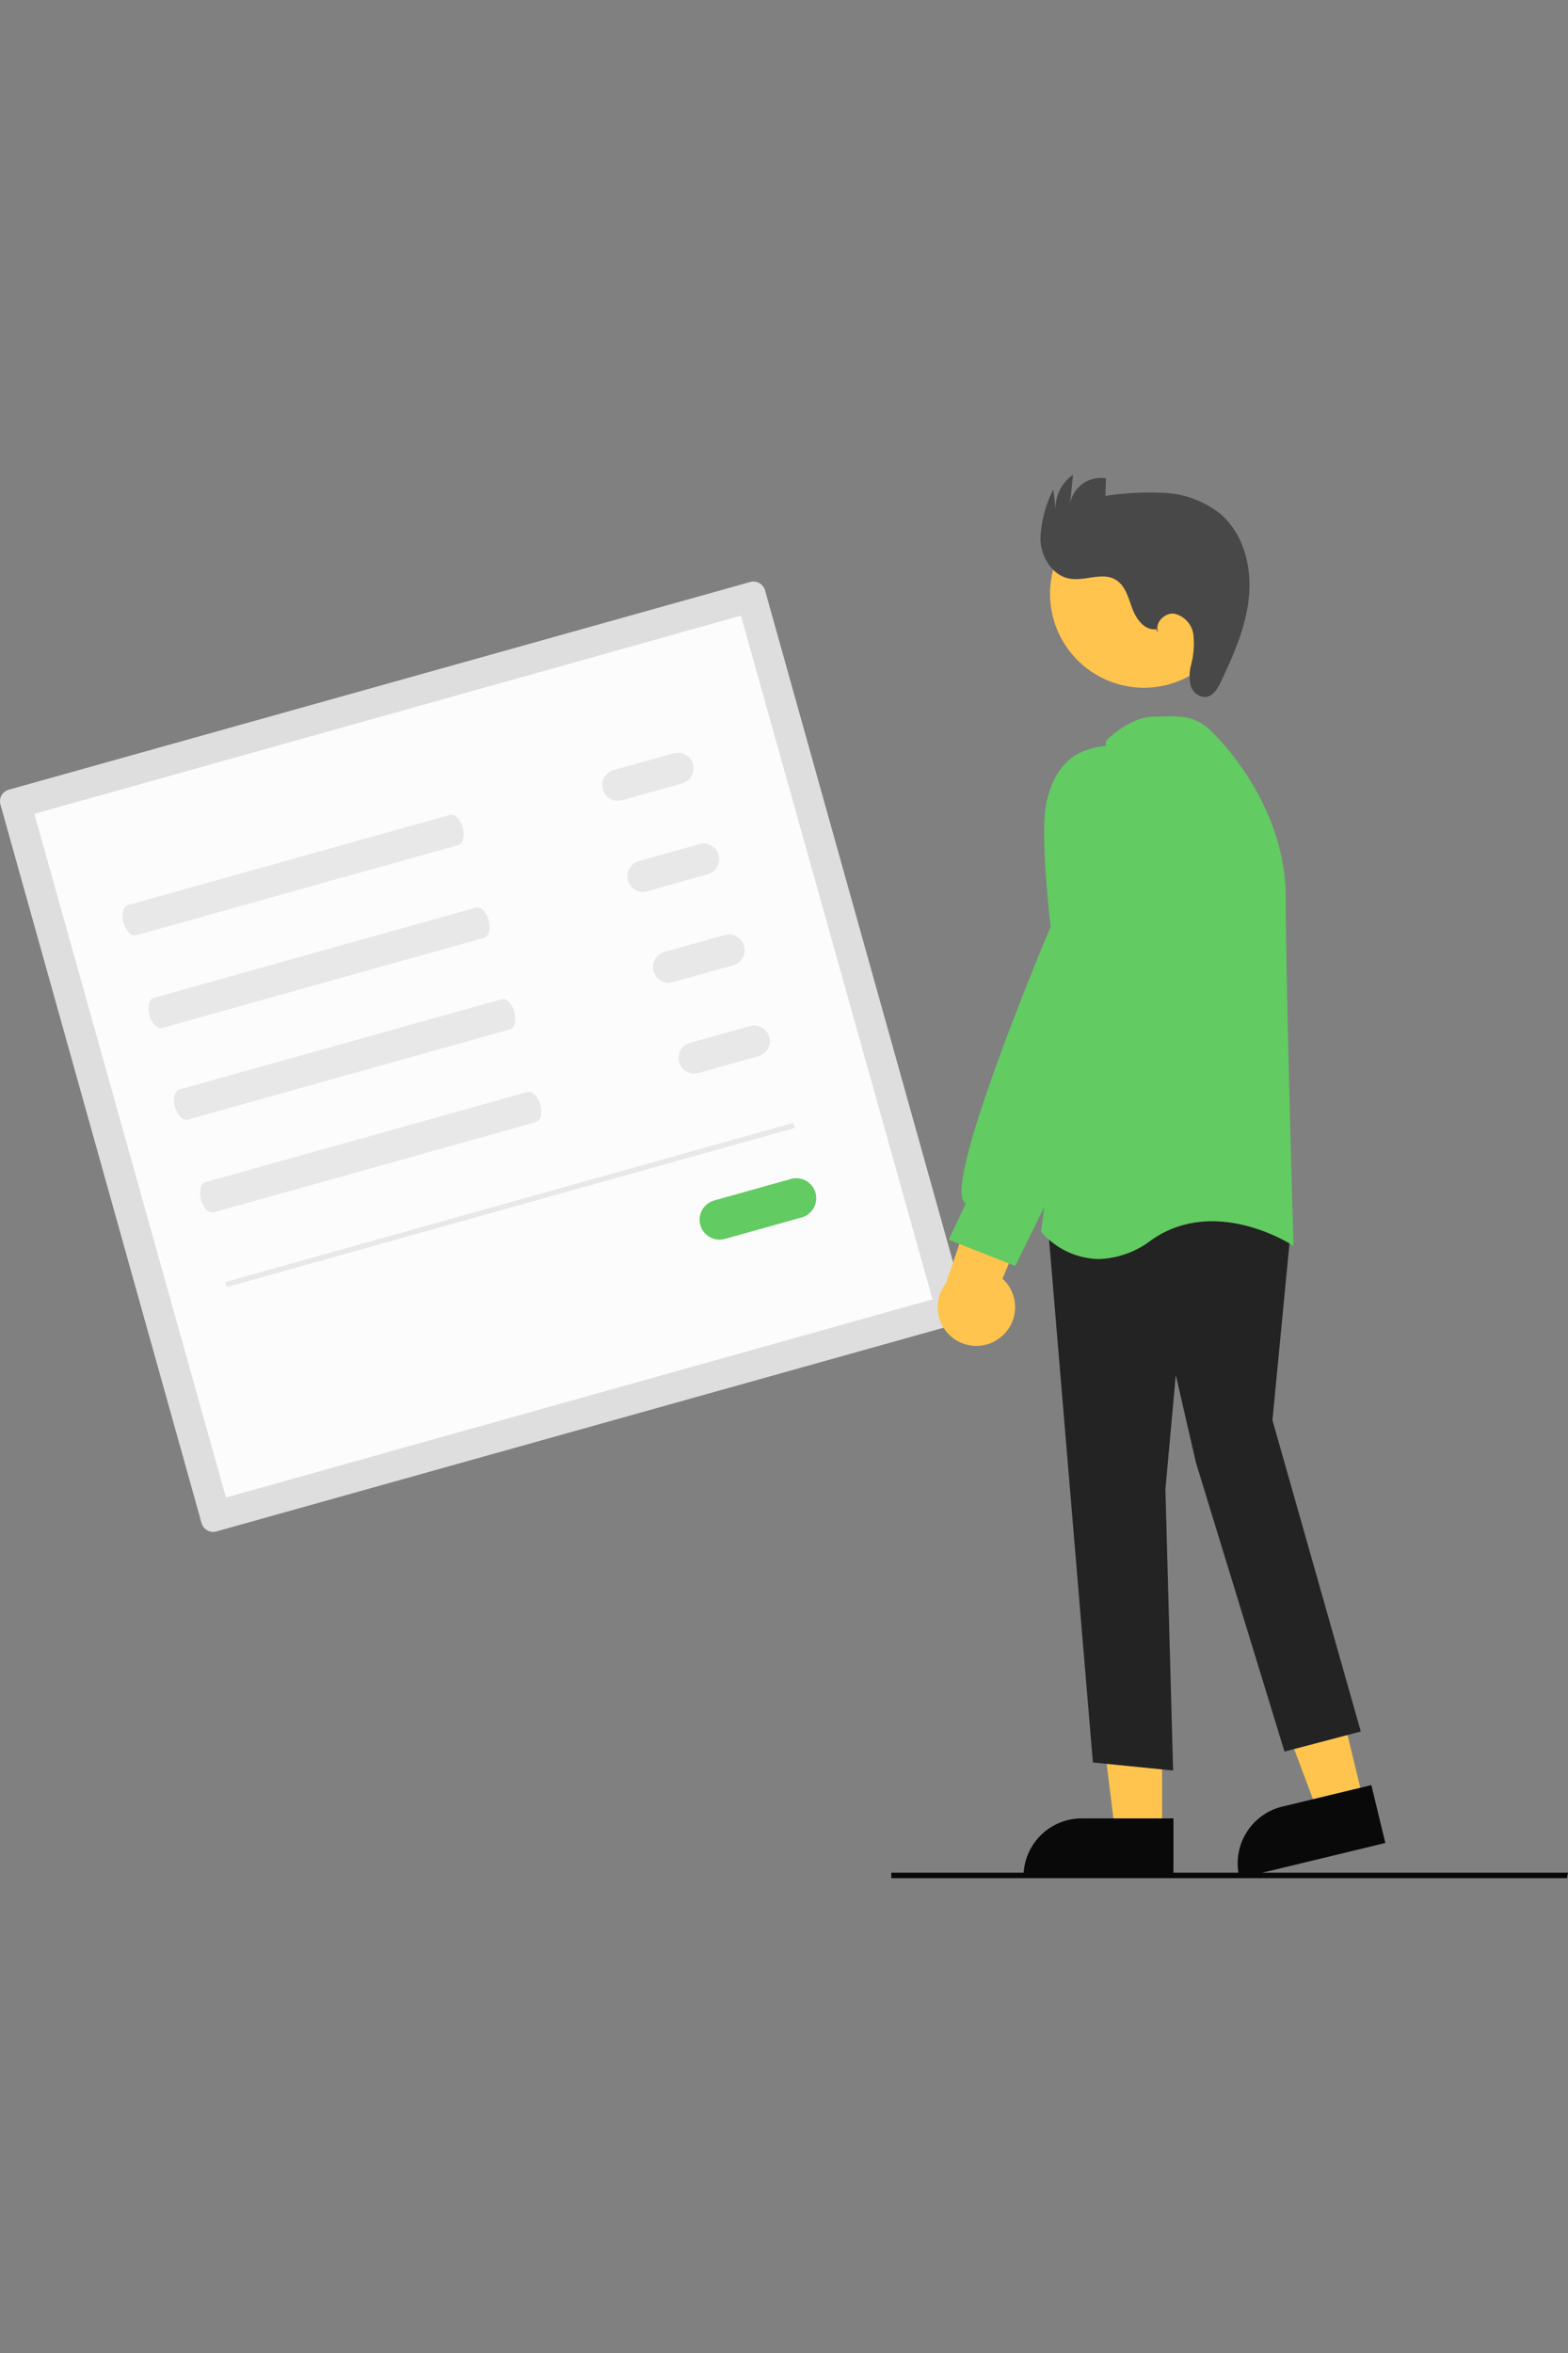 <svg xmlns="http://www.w3.org/2000/svg" xmlns:xlink="http://www.w3.org/1999/xlink" width="200" height="300" viewBox="0 0 200 300">
  <rect x="0" y="0" width="200" height="300" fill="#808080" stroke="none"/>
  <defs>
    <clipPath id="clip-path">
      <rect id="Rectangle_3199" data-name="Rectangle 3199" width="200" height="300" fill="none"/>
    </clipPath>
  </defs>
  <g id="Group_15955" data-name="Group 15955" clip-path="url(#clip-path)">
    <path id="Path_50351" data-name="Path 50351" d="M1.121,67.25A1.536,1.536,0,0,0,.057,69.142L25.71,160.756A1.536,1.536,0,0,0,27.6,161.82l94.569-26.48a1.537,1.537,0,0,0,1.064-1.892L97.581,41.834A1.536,1.536,0,0,0,95.69,40.77Z" transform="translate(0 33.433)" fill="#dedede"/>
    <rect id="Rectangle_3197" data-name="Rectangle 3197" width="93.585" height="90.516" transform="matrix(0.963, -0.27, 0.27, 0.963, 4.383, 103.764)" fill="#fcfcfc"/>
    <path id="Path_50352" data-name="Path 50352" d="M47.39,141.134c-.6.168-.849,1.167-.552,2.226s1.027,1.784,1.628,1.615l41.1-11.509c.6-.169.849-1.167.553-2.226s-1.027-1.784-1.628-1.616Z" transform="translate(-31.092 -25.731)" fill="#e8e8e8"/>
    <path id="Path_50353" data-name="Path 50353" d="M57.289,176.486c-.6.168-.849,1.167-.552,2.226s1.027,1.784,1.628,1.615l41.1-11.509c.6-.168.849-1.167.553-2.226s-1.027-1.784-1.628-1.616Z" transform="translate(-37.681 -49.262)" fill="#e8e8e8"/>
    <path id="Path_50354" data-name="Path 50354" d="M67.074,211.43c-.6.168-.849,1.167-.552,2.226s1.027,1.784,1.628,1.615l41.1-11.509c.6-.169.849-1.167.553-2.226s-1.027-1.784-1.628-1.616Z" transform="translate(-44.194 -72.521)" fill="#e8e8e8"/>
    <path id="Path_50355" data-name="Path 50355" d="M76.973,246.782c-.6.168-.849,1.167-.552,2.226s1.027,1.784,1.628,1.615l41.1-11.509c.6-.169.849-1.167.553-2.226s-1.027-1.784-1.628-1.616Z" transform="translate(-50.783 -96.052)" fill="#e8e8e8"/>
    <path id="Path_50356" data-name="Path 50356" d="M231.127,108.183a1.995,1.995,0,0,0,1.068,3.844l.008,0,7.684-2.151a1.995,1.995,0,0,0-1.076-3.842Z" transform="translate(-152.869 -9.994)" fill="#e8e8e8"/>
    <path id="Path_50357" data-name="Path 50357" d="M240.833,142.85a1.995,1.995,0,1,0,1.068,3.844l.007,0,7.684-2.151a1.995,1.995,0,1,0-1.076-3.842Z" transform="translate(-159.329 -33.069)" fill="#e8e8e8"/>
    <path id="Path_50358" data-name="Path 50358" d="M250.545,177.517a1.995,1.995,0,0,0,1.073,3.843h0l7.684-2.151a1.995,1.995,0,1,0-1.076-3.842Z" transform="translate(-165.796 -56.144)" fill="#e8e8e8"/>
    <path id="Path_50359" data-name="Path 50359" d="M260.262,212.185a1.995,1.995,0,0,0,1.076,3.842l7.684-2.151a1.995,1.995,0,0,0-1.076-3.842Z" transform="translate(-172.267 -79.22)" fill="#e8e8e8"/>
    <path id="Path_50360" data-name="Path 50360" d="M268.729,271.057a2.542,2.542,0,1,0,1.366,4.9h0l9.791-2.742a2.542,2.542,0,0,0-1.371-4.9Z" transform="translate(-177.632 -117.999)" fill="#62cb62"/>
    <rect id="Rectangle_3198" data-name="Rectangle 3198" width="75.237" height="0.669" transform="translate(28.723 163.458) rotate(-15.643)" fill="#e8e8e8"/>
    <path id="Path_50361" data-name="Path 50361" d="M492.346,461.459l-5.811,1.4-8.183-21.744,8.576-2.073Z" transform="translate(-318.398 -231.703)" fill="#ffc44d"/>
    <path id="Path_50362" data-name="Path 50362" d="M472.353,511.478l-.039-.163a7.435,7.435,0,0,1,5.473-8.963l11.369-2.748,1.784,7.381Z" transform="translate(-314.24 -272.011)" fill="#090909"/>
    <path id="Path_50363" data-name="Path 50363" d="M425.716,472.011h-5.978l-2.844-23.058h8.823Z" transform="translate(-277.49 -238.296)" fill="#ffc44d"/>
    <path id="Path_50364" data-name="Path 50364" d="M409.542,519.895H390.42v-.167a7.426,7.426,0,0,1,7.426-7.426h11.7Z" transform="translate(-259.869 -280.462)" fill="#090909"/>
    <path id="Path_50365" data-name="Path 50365" d="M405.326,344.443l-5.8-69.175,24.028-4.429.095-.017,7.032,4.521L428.229,300.8l11.27,39.691-9.732,2.561L418.48,306.242,415.9,295.048l-1.324,14.546.983,35.872Z" transform="translate(-265.927 -119.73)" fill="#232323"/>
    <path id="Path_50366" data-name="Path 50366" d="M397.169,157.885l-.063-.081,8.3-62.516.011-.082.058-.059c.123-.122,3.031-3,6.024-3,.432,0,.844-.011,1.238-.021,2.29-.06,4.1-.107,6.248,2.043,2.19,2.19,9.336,10.187,9.336,21.14,0,10.6.965,43.546.975,43.877l.014.465-.39-.254c-.1-.062-9.707-6.182-17.768-.493a11.6,11.6,0,0,1-6.717,2.4,9.975,9.975,0,0,1-7.269-3.425" transform="translate(-264.319 -0.778)" fill="#62cb62"/>
    <path id="Path_50367" data-name="Path 50367" d="M406.769,11.025a11.976,11.976,0,1,1-4.764,16.253,11.976,11.976,0,0,1,4.764-16.253" transform="translate(-266.602 54.173)" fill="#ffc44d"/>
    <path id="Path_50368" data-name="Path 50368" d="M365.655,282.1a4.9,4.9,0,0,0,.285-7.513l6.8-16.042-8.905,1.639-5.093,14.983a4.93,4.93,0,0,0,6.913,6.934Z" transform="translate(-238.077 -111.558)" fill="#ffc44d"/>
    <path id="Path_50369" data-name="Path 50369" d="M361.879,166.256l2.19-4.624a.9.9,0,0,1-.324-.335c-2.046-3.546,10.313-32.995,11.137-34.948-.126-1.062-1.423-12.32-.475-16.115,1.117-4.467,3.41-6.549,7.668-6.961,4.7-.441,5.962,5.935,5.974,6l0,16.392-5.388,18.868L370.376,169.6Z" transform="translate(-240.872 -8.193)" fill="#62cb62"/>
    <path id="Path_50370" data-name="Path 50370" d="M411.582,19.686c-1.435.187-2.519-1.282-3.021-2.64s-.885-2.939-2.133-3.672c-1.705-1-3.887.2-5.837-.128-2.2-.373-3.634-2.707-3.747-4.938a14.947,14.947,0,0,1,1.647-6.433l.3,2.556A5.07,5.07,0,0,1,401.01,0l-.392,3.751A3.981,3.981,0,0,1,405.2.457l-.062,2.235a36.931,36.931,0,0,1,7.661-.375,12.388,12.388,0,0,1,7.054,2.718c2.892,2.513,3.948,6.651,3.594,10.467s-1.93,7.4-3.571,10.862c-.413.871-.984,1.854-1.942,1.965a1.956,1.956,0,0,1-1.915-1.444,5.232,5.232,0,0,1,.023-2.57,10.928,10.928,0,0,0,.32-3.889,3.17,3.17,0,0,0-2.454-2.72c-1.3-.158-2.628,1.327-2,2.476Z" transform="translate(-264.138 60.533)" fill="#484848"/>
    <path id="Path_50371" data-name="Path 50371" d="M426.175,533.69H339.991v-.7H426.3Z" transform="translate(-226.303 -294.23)" fill="#090909"/>
  </g>
</svg>
